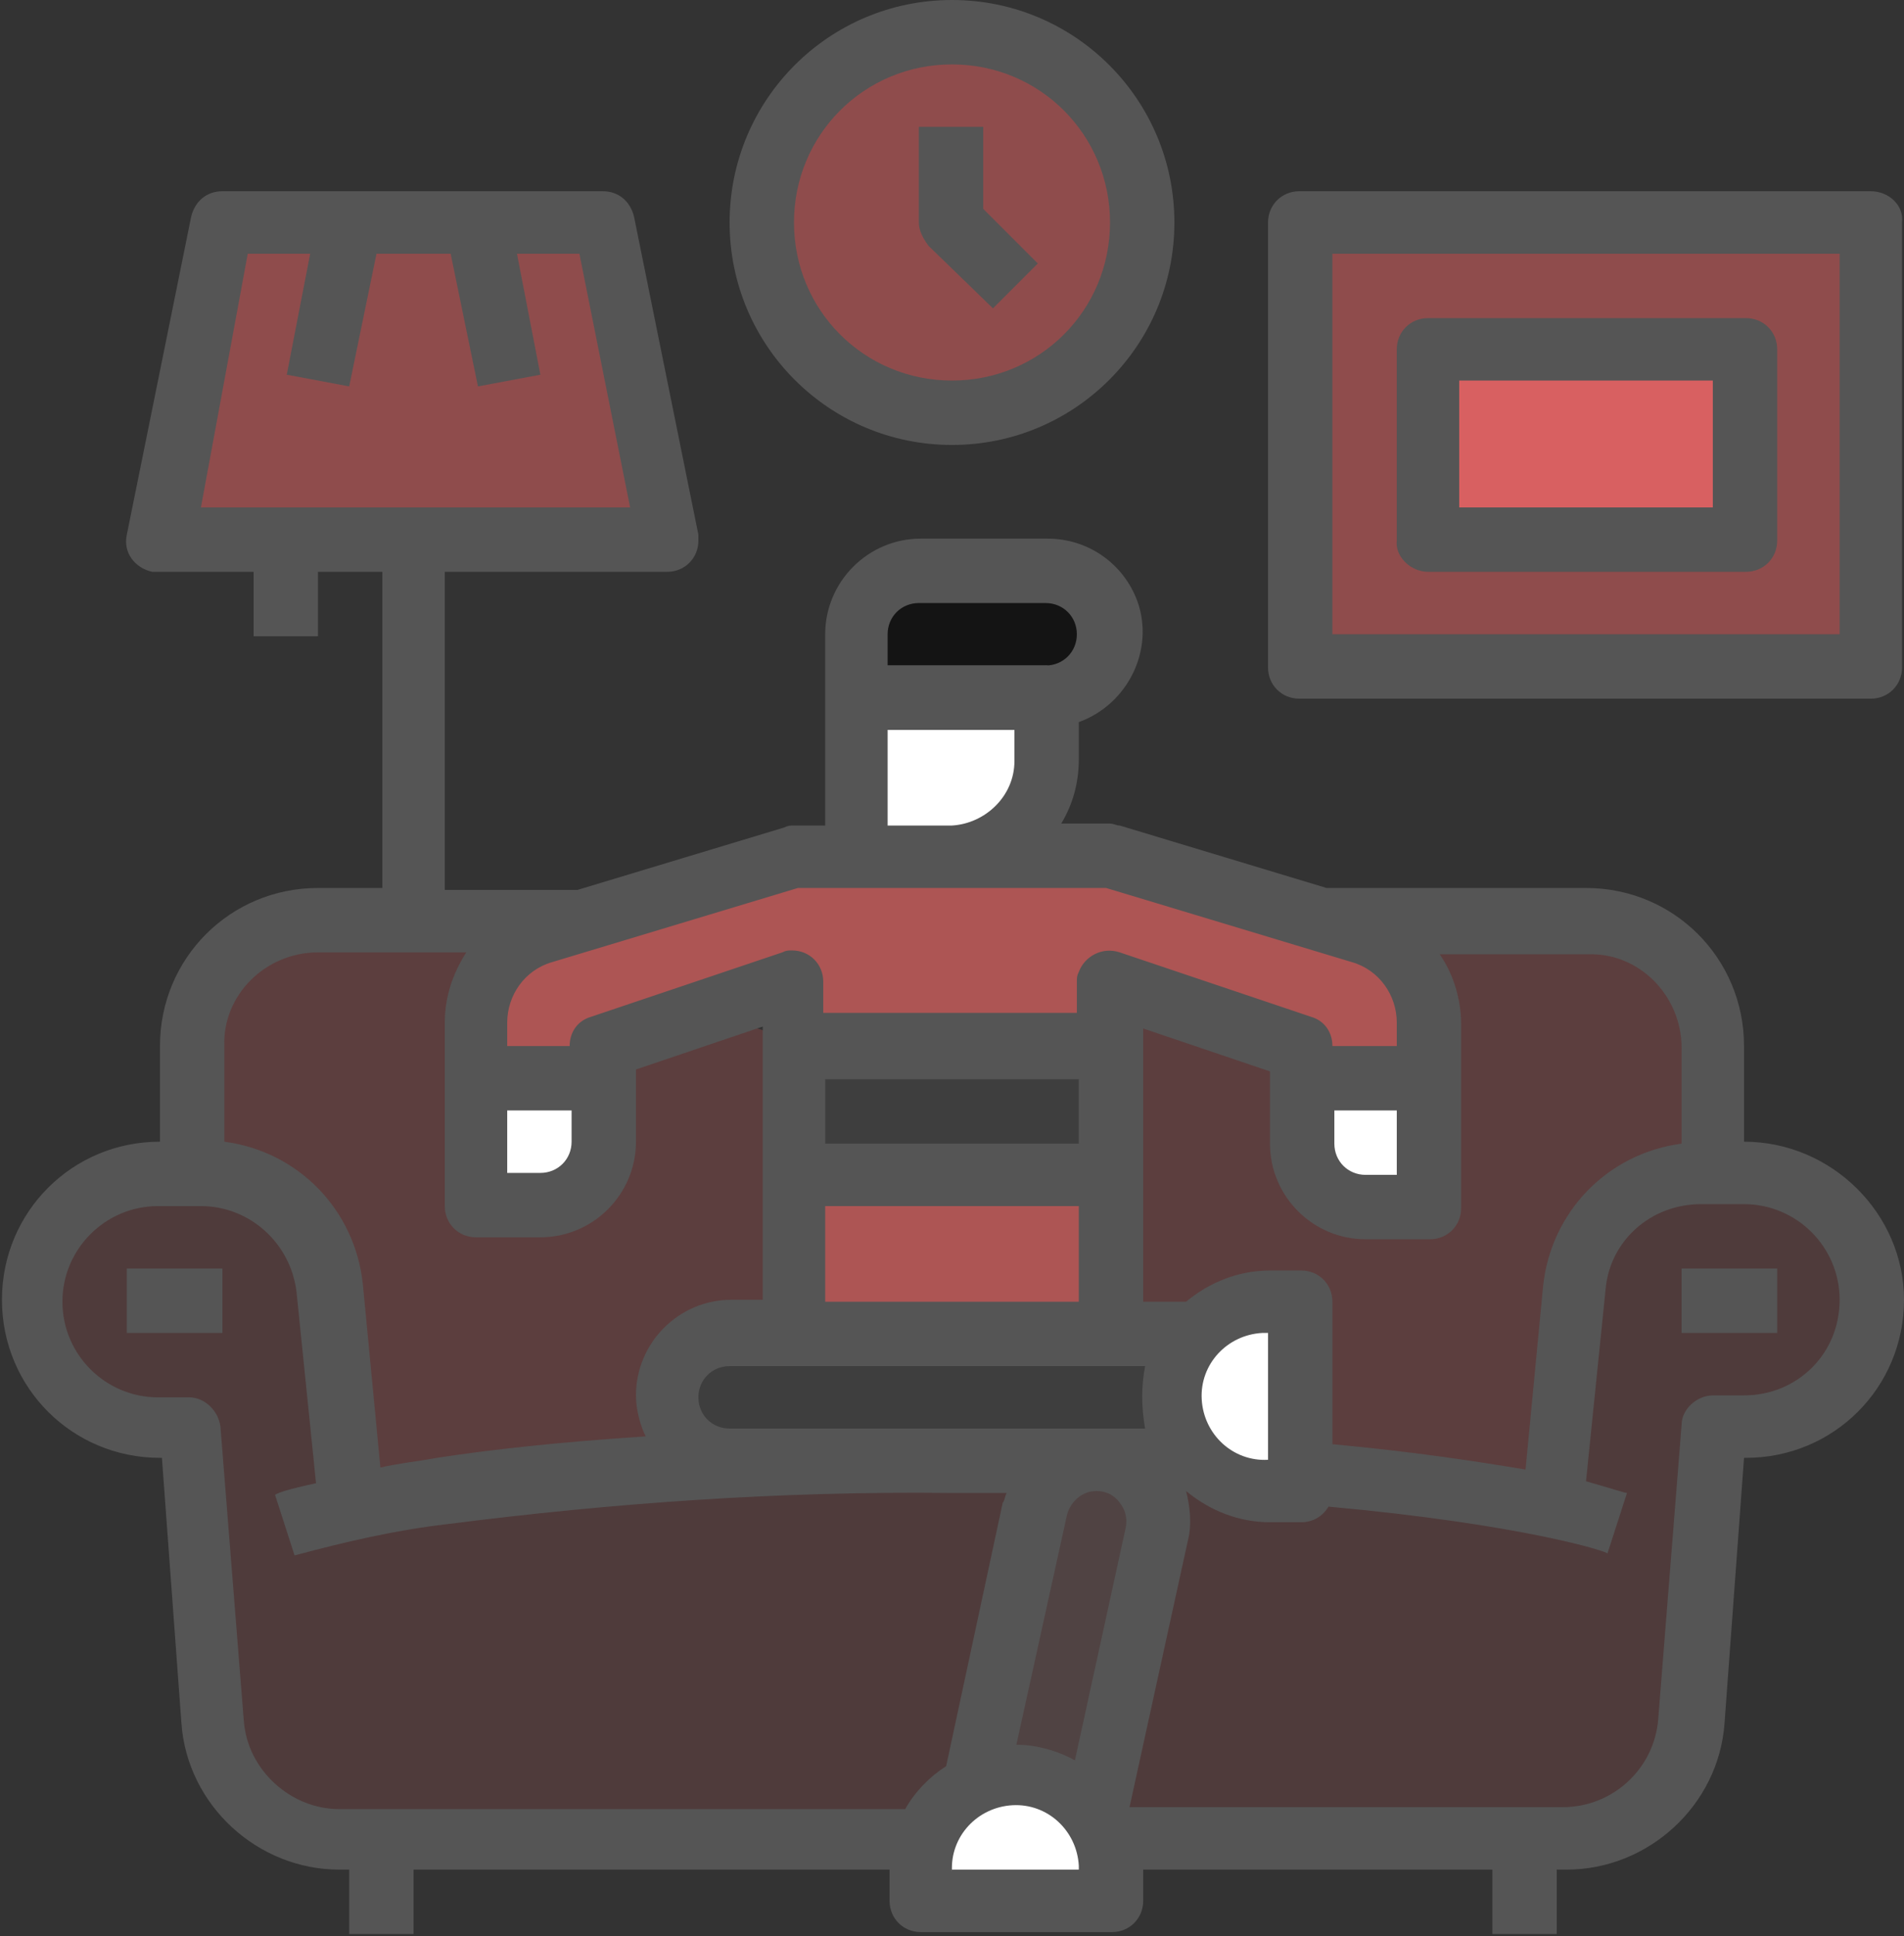 <?xml version="1.0" encoding="utf-8"?>
<!-- Generator: Adobe Illustrator 24.1.2, SVG Export Plug-In . SVG Version: 6.00 Build 0)  -->
<svg version="1.1" id="Layer_1" xmlns="http://www.w3.org/2000/svg" xmlns:xlink="http://www.w3.org/1999/xlink" x="0px" y="0px"
	 viewBox="0 0 97.6 99.2" style="enable-background:new 0 0 97.6 99.2;" xml:space="preserve">
<rect x="0" y="0" width="97.6" height="99.2" fill="#333333" stroke="none"/>
<style type="text/css">
	.st0{opacity:0.45;fill:#FF6C6B;}
	.st1{opacity:0.2;fill:#FF6C6B;}
	.st2{opacity:0.14;fill:#FF6C6B;}
	.st3{opacity:0.65;fill:#FF6B6C;}
	.st4{opacity:0.45;fill:#FF6B6C;}
	.st5{opacity:0.35;fill:#555555;}
	.st6{fill:#FFFFFF;}
	.st7{opacity:0.6;fill:#FF6C6B;}
	.st8{opacity:0.6;}
	.st9{fill:#555555;}
</style>
<g transform="translate(-948 -910.5)">
	<path class="st0" d="M982.1,938.1h-26l3.3-16.3h19.5L982.1,938.1z"/>
	<path class="st1" d="M1029.3,957.7h-8c-0.1,0.7-0.2,1.3-0.4,1.9c0.7,1.4,0.6,3.2-0.5,4.4c0.7,0.8,1,2,0.8,3c1.8,1.9,1,6-2.5,6
		c-1.2,0-2-0.5-2.6-1.2c-1.5-0.8-2-2.7-1.5-4.3c-0.3-1.1-0.2-2.4,0.5-3.3c-0.3,0-0.6,0.1-1,0.1c-2,0-3.6-0.7-4.8-1.7
		c-1.1-0.4-2-1-2.7-1.8c-0.3,0-0.6-0.1-0.9-0.2c-0.1,0.5-0.2,1.1-0.3,1.6c0.4,1.1,0.3,2.4-0.3,3.4c0.8,1.3,0.7,3.3-0.3,4.4
		c0,0.8-0.1,1.5-0.3,2.2c1,1.9,1.2,4.3,0.6,6.4c0.2,0,0.3,0,0.5,0c0.9,0,1.7,0.3,2.2,0.8c0.3-0.7,0.8-1.2,1.5-1.6
		c0.6-0.6,1.4-1.1,2.5-1.1c3,0,4,3.1,3,5.1c0.7,1.5,0.3,3.6-1.1,4.5c0.4,0,0.8,0.1,1.2,0.2c0.5-0.1,1.1-0.2,1.7-0.2
		c0.7,0,1.3,0.1,1.9,0.2c0.6-0.1,1.2-0.2,1.9-0.2c1.4,0,2.6,0.3,3.6,0.9c0.9-0.5,2.1-0.7,3.4-0.7c0.2,0,0.3,0,0.5,0
		c0-1.5,0.4-3,1.2-4.3c0-0.1,0-0.2,0-0.3c-2.2-4.4,0-11.1,6.4-11.1c0.1,0,0.1,0,0.2,0l0-0.2v-6.5
		C1035.8,960.6,1032.9,957.7,1029.3,957.7z"/>
	<path class="st1" d="M988.2,972.7c-0.2-1.9,0.2-3.8,1.2-5.4c-0.5-1.1-0.8-2.4-0.7-3.7c-1.1-0.1-2.1-0.4-2.9-0.9
		c-1.1,0.8-2.5,1.3-4.3,1.3c-0.5,0-0.9,0-1.4-0.1c0,0,0,0,0,0c0.1,1.1-0.3,2.3-1.1,3.1c0,0.4-0.1,0.8-0.2,1.2c0.4,2-0.7,4.3-3.3,4.3
		c-2.8,0-3.9-2.7-3.2-4.8c-0.1-0.8,0-1.5,0.3-2.2c-0.7-1.7-0.3-3.9,1.5-4.8c0.2-0.4,0.4-0.8,0.7-1.1c-0.3-0.6-0.4-1.3-0.5-2h-10
		c-3.6,0-6.5,2.9-6.5,6.5v5.4c0.1,0,0.2,0,0.4,0c5,0,7.4,4.1,7.2,8c0.1,0.3,0.1,0.6,0.1,0.9c0.3,1.3,0.4,2.7,0,4
		c0.8,1.6,1.1,3.4,0.9,5.2c0.9-0.4,2-0.7,3.3-0.7c0.4,0,0.7,0,1.1,0.1c0.9-0.4,2-0.7,3.3-0.7c0.8,0,1.6,0.1,2.3,0.3
		c0.9-0.4,1.8-0.6,3-0.6c0.2,0,0.4,0,0.6,0c1-0.6,2.3-1,3.9-1c0.3,0,0.6,0,0.8,0.1c-3-1.3-2.6-6.7,1.4-6.7c0.2,0,0.4,0,0.6,0.1
		c0.3-0.1,0.7-0.2,1.1-0.2c0.5,0,0.9,0.1,1.3,0.3C988,976.8,987.8,974.6,988.2,972.7z"/>
	<path class="st2" d="M1027.6,987.7l1.1-11.2c0.3-3.3,3.1-5.9,6.5-5.9h2.2c3.6,0,6.5,2.9,6.5,6.5c0,3.6-2.9,6.5-6.5,6.5h-1.6
		l-1.2,15.1c-0.3,3.4-3.1,6-6.5,6h-62.7c-3.4,0-6.2-2.6-6.5-6l-1.2-15.1h-1.6c-3.6,0-6.5-2.9-6.5-6.5c0-3.6,2.9-6.5,6.5-6.5h2.2
		c3.3,0,6.1,2.5,6.5,5.9l1.1,11.2c10.2-1.6,20.5-2.4,30.8-2.4C1007.1,985.4,1017.4,986.2,1027.6,987.7L1027.6,987.7z"/>
	<path class="st0" d="M1014.7,921.9h29.3v22.8h-29.3V921.9z"/>
	<path class="st3" d="M1021.2,928.4h16.3v9.8h-16.3V928.4z"/>
	<path class="st4" d="M996.8,912.1c5.4,0,9.8,4.4,9.8,9.8c0,5.4-4.4,9.8-9.8,9.8c-5.4,0-9.8-4.4-9.8-9.8
		C987,916.5,991.4,912.1,996.8,912.1C996.8,912.1,996.8,912.1,996.8,912.1z"/>
	<path class="st5" d="M998,1002.2l3.1-14.4c0.3-1.7,2-2.8,3.7-2.5c1.7,0.3,2.8,2,2.5,3.7c0,0,0,0.1,0,0.1l-3.2,14.7L998,1002.2z"/>
	<path class="st6" d="M1000,1001.6c2.7,0,4.9,2.2,4.9,4.9v1.6h-9.8v-1.6C995.2,1003.7,997.3,1001.6,1000,1001.6z"/>
	<path class="st5" d="M1009.4,985.3h-24c-1.8-0.1-3.2-1.6-3.1-3.4c0.1-1.7,1.4-3.1,3.1-3.1h24V985.3z"/>
	<path class="st6" d="M1013,977.2h1.6v9.8h-1.6c-2.7,0-4.9-2.2-4.9-4.9S1010.3,977.2,1013,977.2L1013,977.2z"/>
	<path class="st7" d="M1001.8,971c-0.3,0-0.6,0-0.8-0.1c-0.5,0.3-1.1,0.5-1.8,0.5c-0.6,0-1.1-0.1-1.5-0.3c-0.4,0.1-0.7,0.2-1.2,0.2
		c-1,0-1.7-0.3-2.3-0.9c-0.5,0.5-1.3,0.7-2.2,0.7c-2.1,0-3.2-1.5-3.4-3.2v10.8h16.3v-9.9C1004.5,970.1,1003.4,971,1001.8,971z"/>
	<path class="st7" d="M1017.7,958.2l-12.8-3.8h-16.3l-12.8,3.8c-2.1,0.6-3.5,2.5-3.5,4.7v9.4h3.3c1.8,0,3.3-1.5,3.3-3.3v-4.9
		l9.8-3.3v6.4c0.1-1.6,1.2-3.2,3.4-3.2c1,0,1.7,0.3,2.3,0.9c0.5-0.5,1.3-0.7,2.2-0.7c0.6,0,1.1,0.1,1.5,0.3c0.4-0.1,0.7-0.2,1.2-0.2
		c0.3,0,0.6,0,0.8,0.1c0.5-0.3,1.1-0.5,1.8-0.5c1.6,0,2.7,0.9,3.1,2.1v-5.1l9.8,3.3v4.9c0,1.8,1.5,3.3,3.3,3.3h3.3v-9.4
		C1021.2,960.8,1019.8,958.9,1017.7,958.2z"/>
	<path class="st6" d="M991.9,944.6v9.8h4.9c2.7,0,4.9-2.2,4.9-4.9l0,0v-4.9H991.9z"/>
	<path class="st6" d="M975.6,972.3h-3.3v-6.5h6.5v3.3C978.9,970.8,977.4,972.3,975.6,972.3z"/>
	<path class="st6" d="M1017.9,972.3h3.2v-6.5h-6.5v3.3C1014.7,970.8,1016.1,972.3,1017.9,972.3z"/>
	<path class="st8" d="M991.9,946.3V943c0-1.8,1.5-3.2,3.3-3.2h6.5c1.8-0.1,3.3,1.3,3.4,3.1c0.1,1.8-1.3,3.3-3.1,3.4
		c-0.1,0-0.2,0-0.2,0H991.9z"/>
	<path class="st5" d="M988.7,964.2h16.3v6.5h-16.3V964.2z"/>
	<path class="st9" d="M1043.9,920.3h-29.3c-0.9,0-1.6,0.7-1.6,1.6c0,0,0,0,0,0v22.8c0,0.9,0.7,1.6,1.6,1.6l0,0h29.3
		c0.9,0,1.6-0.7,1.6-1.6l0,0v-22.8C1045.6,921,1044.8,920.3,1043.9,920.3L1043.9,920.3z M1042.3,943h-26v-19.5h26V943z"/>
	<path class="st9" d="M1021.2,939.8h16.3c0.9,0,1.6-0.7,1.6-1.6l0,0v-9.8c0-0.9-0.7-1.6-1.6-1.6h0h-16.3c-0.9,0-1.6,0.7-1.6,1.6v9.8
		C1019.5,939,1020.3,939.8,1021.2,939.8L1021.2,939.8z M1022.8,930h13v6.5h-13V930z"/>
	<path class="st9" d="M996.8,933.3c6.3,0,11.4-5.1,11.4-11.4c0-6.3-5.1-11.4-11.4-11.4c-6.3,0-11.4,5.1-11.4,11.4
		C985.4,928.2,990.5,933.3,996.8,933.3L996.8,933.3z M996.8,913.8c4.5,0,8.1,3.6,8.1,8.1c0,4.5-3.6,8.1-8.1,8.1
		c-4.5,0-8.1-3.6-8.1-8.1C988.7,917.4,992.3,913.8,996.8,913.8C996.8,913.8,996.8,913.8,996.8,913.8z"/>
	<path class="st9" d="M998.9,926.3l2.3-2.3l-2.8-2.8V917h-3.3v4.9c0,0.4,0.2,0.8,0.5,1.2L998.9,926.3z"/>
	<path class="st9" d="M954.5,975.5h4.9v3.3h-4.9V975.5z"/>
	<path class="st9" d="M1034.2,975.5h4.9v3.3h-4.9V975.5z"/>
	<path class="st9" d="M1037.4,969v-4.9c0-4.5-3.6-8.1-8.1-8.1H1016l-10.6-3.2c-0.2,0-0.3-0.1-0.5-0.1h-2.5c0.6-1,0.9-2.1,0.9-3.3
		v-1.9c2.5-0.9,3.9-3.7,3-6.2c-0.7-1.9-2.5-3.2-4.6-3.2h-6.5c-2.7,0-4.9,2.2-4.9,4.9v9.8h-1.6c-0.2,0-0.3,0-0.5,0.1l-10.6,3.2h-6.8
		v-16.3h11.4c0.9,0,1.6-0.7,1.6-1.6c0-0.1,0-0.2,0-0.3l-3.3-16.3c-0.2-0.8-0.8-1.3-1.6-1.3h-19.5c-0.8,0-1.4,0.5-1.6,1.3l-3.3,16.3
		c-0.2,0.9,0.4,1.7,1.3,1.9c0.1,0,0.2,0,0.3,0h4.9v3.3h3.3v-3.3h3.3V956h-3.3c-4.5,0-8.1,3.6-8.1,8.1v4.9c-4.5,0-8.1,3.6-8.1,8.1
		c0,4.5,3.6,8.1,8.1,8.1h0.1l1,13.6c0.3,4.2,3.9,7.5,8.1,7.5h0.5v3.3h3.3v-3.3h24.4v1.6c0,0.9,0.7,1.6,1.6,1.6c0,0,0,0,0,0h9.8
		c0.9,0,1.6-0.7,1.6-1.6l0,0v-1.6h17.9v3.3h3.3v-3.3h0.5c4.2,0,7.8-3.3,8.1-7.5l1-13.6h0.1c4.5,0,8.1-3.6,8.1-8.1
		C1045.6,972.7,1041.9,969,1037.4,969L1037.4,969z M960.7,923.5h3.2l-1.2,6.2l3.2,0.6l1.4-6.8h3.8l1.4,6.8l3.2-0.6l-1.2-6.2h3.2
		l2.6,13h-22L960.7,923.5z M1034.2,964.2v4.9c-3.8,0.5-6.7,3.5-7.1,7.3l-0.9,9.4c-2.4-0.4-5.6-0.9-9.9-1.3v-7.3
		c0-0.9-0.7-1.6-1.6-1.6h-1.6c-1.6,0-3.1,0.6-4.3,1.6h-2.2v-14l6.5,2.2v3.7c0,2.7,2.2,4.9,4.9,4.9h3.3c0.9,0,1.6-0.7,1.6-1.6v-9.4
		c0-1.3-0.4-2.6-1.1-3.6h7.6C1032,959.3,1034.2,961.5,1034.2,964.2L1034.2,964.2z M1013,978.8v6.5c-1.8,0.1-3.3-1.3-3.4-3.1
		s1.3-3.3,3.1-3.4C1012.9,978.8,1013,978.8,1013,978.8z M1005.4,987.5c0.3,0.4,0.4,0.8,0.3,1.3l-2.6,11.9c-0.9-0.5-2-0.8-3-0.8
		l2.6-11.8c0.2-0.7,0.8-1.2,1.5-1.2C1004.7,986.9,1005.1,987.1,1005.4,987.5z M1006.7,983.7h-21.3c-0.9,0-1.6-0.7-1.6-1.6
		c0-0.9,0.7-1.6,1.6-1.6h21.3C1006.5,981.5,1006.5,982.6,1006.7,983.7z M990.3,965.8h13v3.3h-13V965.8z M990.3,972.3h13v4.9h-13
		V972.3z M1016.3,967.4h3.3v3.3h-1.6c-0.9,0-1.6-0.7-1.6-1.6V967.4z M993.5,943c0-0.9,0.7-1.6,1.6-1.6h6.5c0.9,0,1.6,0.7,1.6,1.6
		c0,0.9-0.7,1.6-1.6,1.6h-8.1L993.5,943z M993.5,947.9h6.5v1.6c0,1.8-1.5,3.2-3.2,3.3h-3.3V947.9z M988.9,956h15.8l12.6,3.8
		c1.4,0.4,2.3,1.7,2.3,3.1v1.2h-3.3c0-0.7-0.4-1.3-1.1-1.5l-9.8-3.3c-0.9-0.3-1.8,0.2-2.1,1c-0.1,0.2-0.1,0.3-0.1,0.5v1.6h-13v-1.6
		c0-0.9-0.7-1.6-1.6-1.6c-0.2,0-0.3,0-0.5,0.1l-9.8,3.3c-0.7,0.2-1.1,0.8-1.1,1.5H974v-1.2c0-1.4,0.9-2.7,2.3-3.1L988.9,956z
		 M974,967.4h3.3v1.6c0,0.9-0.7,1.6-1.6,1.6H974V967.4z M964.3,959.3h7.6c-0.7,1.1-1.1,2.3-1.1,3.6v9.4c0,0.9,0.7,1.6,1.6,1.6h3.3
		c2.7,0,4.9-2.2,4.9-4.9v-3.7l6.5-2.2v14h-1.6c-2.7,0-4.9,2.2-4.9,4.9c0,0.7,0.2,1.5,0.5,2.1c-4.6,0.3-8.1,0.7-10.7,1.1
		c-1.1,0.2-2.1,0.3-2.9,0.5l-0.9-9.4c-0.4-3.8-3.3-6.8-7.1-7.3v-4.9C959.4,961.5,961.6,959.3,964.3,959.3L964.3,959.3z
		 M994.4,1003.2h-29c-2.5,0-4.7-2-4.9-4.5l-1.2-15.1c-0.1-0.8-0.8-1.5-1.6-1.5h-1.6c-2.7,0-4.9-2.2-4.9-4.9c0-2.7,2.2-4.9,4.9-4.9
		c0,0,0,0,0,0h2.2c2.5,0,4.6,1.9,4.9,4.4l1,9.8c-1.4,0.3-2,0.5-2.1,0.6l1,3.1c2.6-0.7,5.2-1.3,7.8-1.6c8.6-1.1,17.2-1.7,25.8-1.6
		h2.9c-0.1,0.2-0.1,0.4-0.2,0.5l-2.9,13.5C995.7,1001.5,994.9,1002.3,994.4,1003.2L994.4,1003.2z M996.8,1006.4
		c-0.1-1.8,1.3-3.3,3.1-3.4c1.8-0.1,3.3,1.3,3.4,3.1c0,0.1,0,0.2,0,0.2H996.8z M1037.4,982h-1.6c-0.8,0-1.6,0.7-1.6,1.5l-1.2,15.1
		c-0.2,2.5-2.3,4.5-4.9,4.5h-22.2l3-13.7c0.2-0.8,0.1-1.7-0.1-2.5c1.2,1,2.7,1.6,4.3,1.6h1.6c0.6,0,1.1-0.3,1.4-0.8
		c9.9,0.9,14.3,2.3,14.3,2.4l1-3.1c-0.1,0-0.7-0.2-2.1-0.6l1-9.8c0.2-2.5,2.3-4.4,4.9-4.4h2.2c2.7,0,4.9,2.2,4.9,4.9
		C1042.3,979.9,1040.1,982,1037.4,982L1037.4,982z"/>
</g>
</svg>
